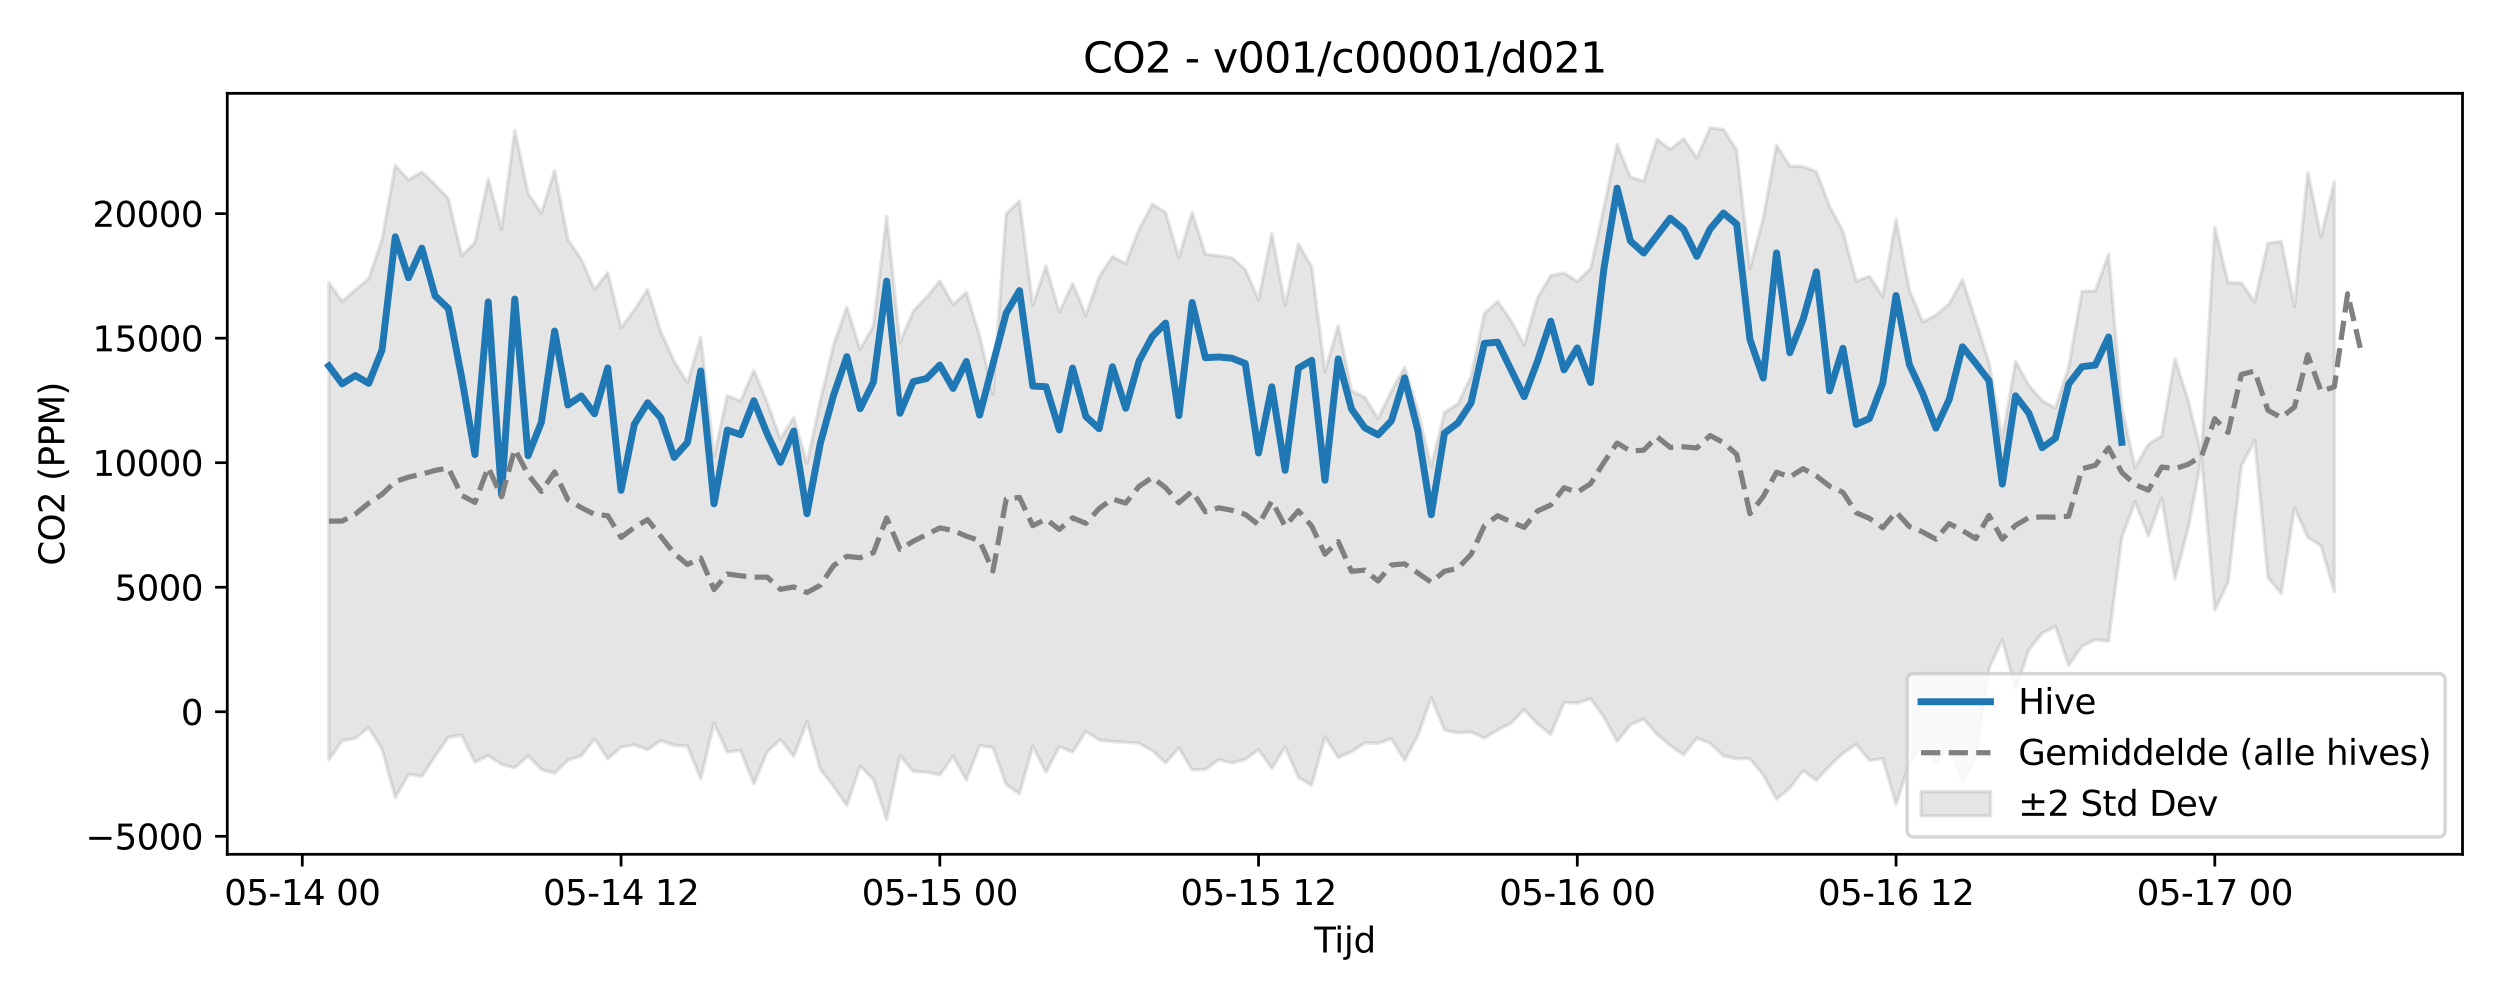 <?xml version="1.0" encoding="utf-8" standalone="no"?>
<!DOCTYPE svg PUBLIC "-//W3C//DTD SVG 1.1//EN"
  "http://www.w3.org/Graphics/SVG/1.1/DTD/svg11.dtd">
<svg xmlns:xlink="http://www.w3.org/1999/xlink" width="720pt" height="288pt" viewBox="0 0 720 288" xmlns="http://www.w3.org/2000/svg" version="1.1">
 <defs>
  <style type="text/css">*{stroke-linejoin: round; stroke-linecap: butt}</style>
 </defs>
 <g id="figure_1">
  <g id="patch_1">
   <path d="M 0 288 
L 720 288 
L 720 0 
L 0 0 
z
" style="fill: #ffffff"/>
  </g>
  <g id="axes_1">
   <g id="patch_2">
    <path d="M 65.45 246.04 
L 709.2 246.04 
L 709.2 26.88 
L 65.45 26.88 
z
" style="fill: #ffffff"/>
   </g>
   <g id="FillBetweenPolyCollection_1">
    <defs>
     <path id="m736c0de492" d="M 94.711 -206.643 
L 94.711 -69.202 
L 98.536 -74.696 
L 102.361 -75.38 
L 106.186 -78.455 
L 110.011 -72.366 
L 113.836 -58.282 
L 117.661 -64.98 
L 121.486 -64.428 
L 125.311 -70.179 
L 129.136 -75.676 
L 132.962 -76.299 
L 136.787 -68.459 
L 140.612 -70.396 
L 144.437 -67.886 
L 148.262 -66.885 
L 152.087 -70.323 
L 155.912 -66.376 
L 159.737 -65.325 
L 163.562 -69.101 
L 167.387 -70.3 
L 171.212 -75.153 
L 175.037 -69.49 
L 178.862 -72.833 
L 182.687 -73.496 
L 186.512 -72.071 
L 190.337 -74.712 
L 194.162 -73.316 
L 197.987 -73.139 
L 201.812 -63.67 
L 205.637 -79.808 
L 209.462 -71.37 
L 213.287 -71.847 
L 217.112 -62.222 
L 220.937 -71.43 
L 224.762 -75.004 
L 228.587 -70.126 
L 232.412 -80.148 
L 236.237 -66.465 
L 240.062 -61.518 
L 243.887 -56.016 
L 247.712 -67.358 
L 251.537 -63.566 
L 255.362 -51.922 
L 259.187 -70.375 
L 263.012 -65.839 
L 266.837 -65.643 
L 270.662 -64.826 
L 274.487 -70.174 
L 278.312 -63.376 
L 282.137 -73.263 
L 285.962 -72.746 
L 289.787 -62.05 
L 293.612 -59.396 
L 297.437 -73.09 
L 301.262 -65.553 
L 305.087 -72.99 
L 308.912 -71.408 
L 312.737 -77.386 
L 316.562 -74.839 
L 320.387 -74.431 
L 324.212 -74.228 
L 328.037 -73.925 
L 331.862 -71.822 
L 335.687 -68.265 
L 339.512 -72.653 
L 343.337 -66.238 
L 347.162 -66.418 
L 350.987 -69.169 
L 354.812 -68.306 
L 358.637 -69.302 
L 362.462 -72.132 
L 366.287 -66.703 
L 370.112 -72.861 
L 373.937 -64.097 
L 377.762 -61.862 
L 381.587 -75.792 
L 385.412 -69.828 
L 389.238 -71.517 
L 393.063 -74.045 
L 396.888 -73.94 
L 400.713 -75.235 
L 404.538 -69.012 
L 408.363 -76.202 
L 412.188 -87.072 
L 416.013 -77.752 
L 419.838 -76.963 
L 423.663 -77.187 
L 427.488 -75.434 
L 431.313 -77.743 
L 435.138 -79.683 
L 438.963 -83.624 
L 442.788 -79.524 
L 446.613 -76.484 
L 450.438 -85.646 
L 454.263 -85.521 
L 458.088 -86.777 
L 461.913 -81.529 
L 465.738 -74.449 
L 469.563 -79.289 
L 473.388 -80.915 
L 477.213 -76.555 
L 481.038 -73.286 
L 484.863 -70.595 
L 488.688 -75.454 
L 492.513 -73.965 
L 496.338 -70.311 
L 500.163 -69.505 
L 503.988 -69.524 
L 507.813 -64.808 
L 511.638 -57.842 
L 515.463 -61.063 
L 519.288 -66.044 
L 523.113 -63.276 
L 526.938 -67.404 
L 530.763 -71.04 
L 534.588 -73.646 
L 538.413 -68.979 
L 542.238 -69.474 
L 546.063 -56.308 
L 549.888 -68.233 
L 553.713 -74.312 
L 557.538 -68.246 
L 561.363 -73.902 
L 565.188 -62.924 
L 569.013 -70.121 
L 572.838 -95.517 
L 576.663 -103.771 
L 580.488 -89.599 
L 584.313 -100.86 
L 588.138 -105.647 
L 591.963 -107.594 
L 595.788 -96.389 
L 599.613 -101.908 
L 603.438 -103.75 
L 607.263 -103.339 
L 611.088 -133.243 
L 614.913 -143.516 
L 618.738 -133.595 
L 622.563 -144.557 
L 626.388 -121.381 
L 630.213 -135.946 
L 634.038 -156.201 
L 637.863 -112.285 
L 641.688 -120.275 
L 645.514 -153.833 
L 649.339 -161.204 
L 653.164 -121.714 
L 656.989 -117.025 
L 660.814 -141.773 
L 664.639 -133.284 
L 668.464 -130.784 
L 672.289 -117.547 
L 672.289 -235.65 
L 672.289 -235.65 
L 668.464 -219.84 
L 664.639 -238.341 
L 660.814 -199.737 
L 656.989 -218.481 
L 653.164 -217.949 
L 649.339 -201.071 
L 645.514 -206.509 
L 641.688 -206.61 
L 637.863 -222.533 
L 634.038 -157.033 
L 630.213 -172.614 
L 626.388 -184.647 
L 622.563 -162.432 
L 618.738 -160.071 
L 614.913 -153.316 
L 611.088 -170.645 
L 607.263 -214.74 
L 603.438 -204.215 
L 599.613 -204.071 
L 595.788 -182.314 
L 591.963 -170.478 
L 588.138 -172.599 
L 584.313 -177.018 
L 580.488 -183.851 
L 576.663 -161.713 
L 572.838 -183.57 
L 569.013 -195.626 
L 565.188 -207.461 
L 561.363 -200.502 
L 557.538 -197.186 
L 553.713 -195.291 
L 549.888 -204.503 
L 546.063 -224.881 
L 542.238 -202.535 
L 538.413 -208.434 
L 534.588 -207.035 
L 530.763 -221.353 
L 526.938 -228.522 
L 523.113 -238.578 
L 519.288 -239.986 
L 515.463 -240.192 
L 511.638 -246.159 
L 507.813 -225.201 
L 503.988 -210.596 
L 500.163 -244.747 
L 496.338 -250.734 
L 492.513 -251.158 
L 488.688 -242.551 
L 484.863 -248.047 
L 481.038 -244.994 
L 477.213 -247.901 
L 473.388 -235.784 
L 469.563 -236.961 
L 465.738 -246.359 
L 461.913 -228.104 
L 458.088 -210.613 
L 454.263 -206.952 
L 450.438 -209.394 
L 446.613 -208.617 
L 442.788 -202.129 
L 438.963 -188.618 
L 435.138 -195.745 
L 431.313 -201.209 
L 427.488 -197.718 
L 423.663 -179.487 
L 419.838 -171.655 
L 416.013 -169.2 
L 412.188 -153.536 
L 408.363 -169.801 
L 404.538 -182.22 
L 400.713 -175.342 
L 396.888 -167.423 
L 393.063 -173.556 
L 389.238 -175.422 
L 385.412 -194.235 
L 381.587 -181.004 
L 377.762 -211.136 
L 373.937 -217.717 
L 370.112 -200.076 
L 366.287 -220.736 
L 362.462 -201.631 
L 358.637 -210.402 
L 354.812 -213.745 
L 350.987 -214.321 
L 347.162 -214.778 
L 343.337 -226.817 
L 339.512 -213.743 
L 335.687 -226.844 
L 331.862 -229.158 
L 328.037 -221.926 
L 324.212 -212.033 
L 320.387 -214.105 
L 316.562 -208.302 
L 312.737 -197.178 
L 308.912 -206.328 
L 305.087 -198.048 
L 301.262 -211.383 
L 297.437 -200.125 
L 293.612 -230.116 
L 289.787 -226.444 
L 285.962 -174.367 
L 282.137 -191.289 
L 278.312 -203.805 
L 274.487 -200.29 
L 270.662 -207.072 
L 266.837 -202.358 
L 263.012 -198.39 
L 259.187 -189.245 
L 255.362 -225.744 
L 251.537 -194.085 
L 247.712 -187.406 
L 243.887 -199.525 
L 240.062 -188.665 
L 236.237 -172.435 
L 232.412 -154.523 
L 228.587 -167.793 
L 224.762 -161.553 
L 220.937 -172.149 
L 217.112 -181.331 
L 213.287 -172.491 
L 209.462 -174.036 
L 205.637 -156.578 
L 201.812 -190.845 
L 197.987 -177.748 
L 194.162 -183.89 
L 190.337 -192.369 
L 186.512 -204.636 
L 182.687 -198.715 
L 178.862 -193.614 
L 175.037 -209.475 
L 171.212 -204.58 
L 167.387 -213.331 
L 163.562 -219.032 
L 159.737 -238.853 
L 155.912 -226.566 
L 152.087 -232.303 
L 148.262 -250.433 
L 144.437 -222.001 
L 140.612 -236.45 
L 136.787 -218.122 
L 132.962 -214.371 
L 129.136 -230.733 
L 125.311 -234.868 
L 121.486 -238.453 
L 117.661 -236.205 
L 113.836 -240.324 
L 110.011 -218.889 
L 106.186 -207.709 
L 102.361 -204.557 
L 98.536 -201.164 
L 94.711 -206.643 
z
" style="stroke: #808080; stroke-opacity: 0.2"/>
    </defs>
    <g clip-path="url(#p5101014e37)">
     <use xlink:href="#m736c0de492" x="0" y="288" style="fill: #808080; fill-opacity: 0.2; stroke: #808080; stroke-opacity: 0.2"/>
    </g>
   </g>
   <g id="matplotlib.axis_1">
    <g id="xtick_1">
     <g id="line2d_1">
      <defs>
       <path id="ma39fc7e80e" d="M 0 0 
L 0 3.5 
" style="stroke: #000000; stroke-width: 0.8"/>
      </defs>
      <g>
       <use xlink:href="#ma39fc7e80e" x="87.061" y="246.04" style="stroke: #000000; stroke-width: 0.8"/>
      </g>
     </g>
     <g id="text_1">
      <!-- 05-14 00 -->
      <g transform="translate(64.581 260.638) scale(0.1 -0.1)">
       <defs>
        <path id="DejaVuSans-30" d="M 2034 4250 
Q 1547 4250 1301 3770 
Q 1056 3291 1056 2328 
Q 1056 1369 1301 889 
Q 1547 409 2034 409 
Q 2525 409 2770 889 
Q 3016 1369 3016 2328 
Q 3016 3291 2770 3770 
Q 2525 4250 2034 4250 
z
M 2034 4750 
Q 2819 4750 3233 4129 
Q 3647 3509 3647 2328 
Q 3647 1150 3233 529 
Q 2819 -91 2034 -91 
Q 1250 -91 836 529 
Q 422 1150 422 2328 
Q 422 3509 836 4129 
Q 1250 4750 2034 4750 
z
" transform="scale(0.016)"/>
        <path id="DejaVuSans-35" d="M 691 4666 
L 3169 4666 
L 3169 4134 
L 1269 4134 
L 1269 2991 
Q 1406 3038 1543 3061 
Q 1681 3084 1819 3084 
Q 2600 3084 3056 2656 
Q 3513 2228 3513 1497 
Q 3513 744 3044 326 
Q 2575 -91 1722 -91 
Q 1428 -91 1123 -41 
Q 819 9 494 109 
L 494 744 
Q 775 591 1075 516 
Q 1375 441 1709 441 
Q 2250 441 2565 725 
Q 2881 1009 2881 1497 
Q 2881 1984 2565 2268 
Q 2250 2553 1709 2553 
Q 1456 2553 1204 2497 
Q 953 2441 691 2322 
L 691 4666 
z
" transform="scale(0.016)"/>
        <path id="DejaVuSans-2d" d="M 313 2009 
L 1997 2009 
L 1997 1497 
L 313 1497 
L 313 2009 
z
" transform="scale(0.016)"/>
        <path id="DejaVuSans-31" d="M 794 531 
L 1825 531 
L 1825 4091 
L 703 3866 
L 703 4441 
L 1819 4666 
L 2450 4666 
L 2450 531 
L 3481 531 
L 3481 0 
L 794 0 
L 794 531 
z
" transform="scale(0.016)"/>
        <path id="DejaVuSans-34" d="M 2419 4116 
L 825 1625 
L 2419 1625 
L 2419 4116 
z
M 2253 4666 
L 3047 4666 
L 3047 1625 
L 3713 1625 
L 3713 1100 
L 3047 1100 
L 3047 0 
L 2419 0 
L 2419 1100 
L 313 1100 
L 313 1709 
L 2253 4666 
z
" transform="scale(0.016)"/>
        <path id="DejaVuSans-20" transform="scale(0.016)"/>
       </defs>
       <use xlink:href="#DejaVuSans-30"/>
       <use xlink:href="#DejaVuSans-35" transform="translate(63.623 0)"/>
       <use xlink:href="#DejaVuSans-2d" transform="translate(127.246 0)"/>
       <use xlink:href="#DejaVuSans-31" transform="translate(163.33 0)"/>
       <use xlink:href="#DejaVuSans-34" transform="translate(226.953 0)"/>
       <use xlink:href="#DejaVuSans-20" transform="translate(290.576 0)"/>
       <use xlink:href="#DejaVuSans-30" transform="translate(322.363 0)"/>
       <use xlink:href="#DejaVuSans-30" transform="translate(385.986 0)"/>
      </g>
     </g>
    </g>
    <g id="xtick_2">
     <g id="line2d_2">
      <g>
       <use xlink:href="#ma39fc7e80e" x="178.862" y="246.04" style="stroke: #000000; stroke-width: 0.8"/>
      </g>
     </g>
     <g id="text_2">
      <!-- 05-14 12 -->
      <g transform="translate(156.381 260.638) scale(0.1 -0.1)">
       <defs>
        <path id="DejaVuSans-32" d="M 1228 531 
L 3431 531 
L 3431 0 
L 469 0 
L 469 531 
Q 828 903 1448 1529 
Q 2069 2156 2228 2338 
Q 2531 2678 2651 2914 
Q 2772 3150 2772 3378 
Q 2772 3750 2511 3984 
Q 2250 4219 1831 4219 
Q 1534 4219 1204 4116 
Q 875 4013 500 3803 
L 500 4441 
Q 881 4594 1212 4672 
Q 1544 4750 1819 4750 
Q 2544 4750 2975 4387 
Q 3406 4025 3406 3419 
Q 3406 3131 3298 2873 
Q 3191 2616 2906 2266 
Q 2828 2175 2409 1742 
Q 1991 1309 1228 531 
z
" transform="scale(0.016)"/>
       </defs>
       <use xlink:href="#DejaVuSans-30"/>
       <use xlink:href="#DejaVuSans-35" transform="translate(63.623 0)"/>
       <use xlink:href="#DejaVuSans-2d" transform="translate(127.246 0)"/>
       <use xlink:href="#DejaVuSans-31" transform="translate(163.33 0)"/>
       <use xlink:href="#DejaVuSans-34" transform="translate(226.953 0)"/>
       <use xlink:href="#DejaVuSans-20" transform="translate(290.576 0)"/>
       <use xlink:href="#DejaVuSans-31" transform="translate(322.363 0)"/>
       <use xlink:href="#DejaVuSans-32" transform="translate(385.986 0)"/>
      </g>
     </g>
    </g>
    <g id="xtick_3">
     <g id="line2d_3">
      <g>
       <use xlink:href="#ma39fc7e80e" x="270.662" y="246.04" style="stroke: #000000; stroke-width: 0.8"/>
      </g>
     </g>
     <g id="text_3">
      <!-- 05-15 00 -->
      <g transform="translate(248.182 260.638) scale(0.1 -0.1)">
       <use xlink:href="#DejaVuSans-30"/>
       <use xlink:href="#DejaVuSans-35" transform="translate(63.623 0)"/>
       <use xlink:href="#DejaVuSans-2d" transform="translate(127.246 0)"/>
       <use xlink:href="#DejaVuSans-31" transform="translate(163.33 0)"/>
       <use xlink:href="#DejaVuSans-35" transform="translate(226.953 0)"/>
       <use xlink:href="#DejaVuSans-20" transform="translate(290.576 0)"/>
       <use xlink:href="#DejaVuSans-30" transform="translate(322.363 0)"/>
       <use xlink:href="#DejaVuSans-30" transform="translate(385.986 0)"/>
      </g>
     </g>
    </g>
    <g id="xtick_4">
     <g id="line2d_4">
      <g>
       <use xlink:href="#ma39fc7e80e" x="362.462" y="246.04" style="stroke: #000000; stroke-width: 0.8"/>
      </g>
     </g>
     <g id="text_4">
      <!-- 05-15 12 -->
      <g transform="translate(339.982 260.638) scale(0.1 -0.1)">
       <use xlink:href="#DejaVuSans-30"/>
       <use xlink:href="#DejaVuSans-35" transform="translate(63.623 0)"/>
       <use xlink:href="#DejaVuSans-2d" transform="translate(127.246 0)"/>
       <use xlink:href="#DejaVuSans-31" transform="translate(163.33 0)"/>
       <use xlink:href="#DejaVuSans-35" transform="translate(226.953 0)"/>
       <use xlink:href="#DejaVuSans-20" transform="translate(290.576 0)"/>
       <use xlink:href="#DejaVuSans-31" transform="translate(322.363 0)"/>
       <use xlink:href="#DejaVuSans-32" transform="translate(385.986 0)"/>
      </g>
     </g>
    </g>
    <g id="xtick_5">
     <g id="line2d_5">
      <g>
       <use xlink:href="#ma39fc7e80e" x="454.263" y="246.04" style="stroke: #000000; stroke-width: 0.8"/>
      </g>
     </g>
     <g id="text_5">
      <!-- 05-16 00 -->
      <g transform="translate(431.782 260.638) scale(0.1 -0.1)">
       <defs>
        <path id="DejaVuSans-36" d="M 2113 2584 
Q 1688 2584 1439 2293 
Q 1191 2003 1191 1497 
Q 1191 994 1439 701 
Q 1688 409 2113 409 
Q 2538 409 2786 701 
Q 3034 994 3034 1497 
Q 3034 2003 2786 2293 
Q 2538 2584 2113 2584 
z
M 3366 4563 
L 3366 3988 
Q 3128 4100 2886 4159 
Q 2644 4219 2406 4219 
Q 1781 4219 1451 3797 
Q 1122 3375 1075 2522 
Q 1259 2794 1537 2939 
Q 1816 3084 2150 3084 
Q 2853 3084 3261 2657 
Q 3669 2231 3669 1497 
Q 3669 778 3244 343 
Q 2819 -91 2113 -91 
Q 1303 -91 875 529 
Q 447 1150 447 2328 
Q 447 3434 972 4092 
Q 1497 4750 2381 4750 
Q 2619 4750 2861 4703 
Q 3103 4656 3366 4563 
z
" transform="scale(0.016)"/>
       </defs>
       <use xlink:href="#DejaVuSans-30"/>
       <use xlink:href="#DejaVuSans-35" transform="translate(63.623 0)"/>
       <use xlink:href="#DejaVuSans-2d" transform="translate(127.246 0)"/>
       <use xlink:href="#DejaVuSans-31" transform="translate(163.33 0)"/>
       <use xlink:href="#DejaVuSans-36" transform="translate(226.953 0)"/>
       <use xlink:href="#DejaVuSans-20" transform="translate(290.576 0)"/>
       <use xlink:href="#DejaVuSans-30" transform="translate(322.363 0)"/>
       <use xlink:href="#DejaVuSans-30" transform="translate(385.986 0)"/>
      </g>
     </g>
    </g>
    <g id="xtick_6">
     <g id="line2d_6">
      <g>
       <use xlink:href="#ma39fc7e80e" x="546.063" y="246.04" style="stroke: #000000; stroke-width: 0.8"/>
      </g>
     </g>
     <g id="text_6">
      <!-- 05-16 12 -->
      <g transform="translate(523.583 260.638) scale(0.1 -0.1)">
       <use xlink:href="#DejaVuSans-30"/>
       <use xlink:href="#DejaVuSans-35" transform="translate(63.623 0)"/>
       <use xlink:href="#DejaVuSans-2d" transform="translate(127.246 0)"/>
       <use xlink:href="#DejaVuSans-31" transform="translate(163.33 0)"/>
       <use xlink:href="#DejaVuSans-36" transform="translate(226.953 0)"/>
       <use xlink:href="#DejaVuSans-20" transform="translate(290.576 0)"/>
       <use xlink:href="#DejaVuSans-31" transform="translate(322.363 0)"/>
       <use xlink:href="#DejaVuSans-32" transform="translate(385.986 0)"/>
      </g>
     </g>
    </g>
    <g id="xtick_7">
     <g id="line2d_7">
      <g>
       <use xlink:href="#ma39fc7e80e" x="637.863" y="246.04" style="stroke: #000000; stroke-width: 0.8"/>
      </g>
     </g>
     <g id="text_7">
      <!-- 05-17 00 -->
      <g transform="translate(615.383 260.638) scale(0.1 -0.1)">
       <defs>
        <path id="DejaVuSans-37" d="M 525 4666 
L 3525 4666 
L 3525 4397 
L 1831 0 
L 1172 0 
L 2766 4134 
L 525 4134 
L 525 4666 
z
" transform="scale(0.016)"/>
       </defs>
       <use xlink:href="#DejaVuSans-30"/>
       <use xlink:href="#DejaVuSans-35" transform="translate(63.623 0)"/>
       <use xlink:href="#DejaVuSans-2d" transform="translate(127.246 0)"/>
       <use xlink:href="#DejaVuSans-31" transform="translate(163.33 0)"/>
       <use xlink:href="#DejaVuSans-37" transform="translate(226.953 0)"/>
       <use xlink:href="#DejaVuSans-20" transform="translate(290.576 0)"/>
       <use xlink:href="#DejaVuSans-30" transform="translate(322.363 0)"/>
       <use xlink:href="#DejaVuSans-30" transform="translate(385.986 0)"/>
      </g>
     </g>
    </g>
    <g id="text_8">
     <!-- Tijd -->
     <g transform="translate(378.475 274.317) scale(0.1 -0.1)">
      <defs>
       <path id="DejaVuSans-54" d="M -19 4666 
L 3928 4666 
L 3928 4134 
L 2272 4134 
L 2272 0 
L 1638 0 
L 1638 4134 
L -19 4134 
L -19 4666 
z
" transform="scale(0.016)"/>
       <path id="DejaVuSans-69" d="M 603 3500 
L 1178 3500 
L 1178 0 
L 603 0 
L 603 3500 
z
M 603 4863 
L 1178 4863 
L 1178 4134 
L 603 4134 
L 603 4863 
z
" transform="scale(0.016)"/>
       <path id="DejaVuSans-6a" d="M 603 3500 
L 1178 3500 
L 1178 -63 
Q 1178 -731 923 -1031 
Q 669 -1331 103 -1331 
L -116 -1331 
L -116 -844 
L 38 -844 
Q 366 -844 484 -692 
Q 603 -541 603 -63 
L 603 3500 
z
M 603 4863 
L 1178 4863 
L 1178 4134 
L 603 4134 
L 603 4863 
z
" transform="scale(0.016)"/>
       <path id="DejaVuSans-64" d="M 2906 2969 
L 2906 4863 
L 3481 4863 
L 3481 0 
L 2906 0 
L 2906 525 
Q 2725 213 2448 61 
Q 2172 -91 1784 -91 
Q 1150 -91 751 415 
Q 353 922 353 1747 
Q 353 2572 751 3078 
Q 1150 3584 1784 3584 
Q 2172 3584 2448 3432 
Q 2725 3281 2906 2969 
z
M 947 1747 
Q 947 1113 1208 752 
Q 1469 391 1925 391 
Q 2381 391 2643 752 
Q 2906 1113 2906 1747 
Q 2906 2381 2643 2742 
Q 2381 3103 1925 3103 
Q 1469 3103 1208 2742 
Q 947 2381 947 1747 
z
" transform="scale(0.016)"/>
      </defs>
      <use xlink:href="#DejaVuSans-54"/>
      <use xlink:href="#DejaVuSans-69" transform="translate(57.959 0)"/>
      <use xlink:href="#DejaVuSans-6a" transform="translate(85.742 0)"/>
      <use xlink:href="#DejaVuSans-64" transform="translate(113.525 0)"/>
     </g>
    </g>
   </g>
   <g id="matplotlib.axis_2">
    <g id="ytick_1">
     <g id="line2d_8">
      <defs>
       <path id="m48e736925d" d="M 0 0 
L -3.5 0 
" style="stroke: #000000; stroke-width: 0.8"/>
      </defs>
      <g>
       <use xlink:href="#m48e736925d" x="65.45" y="240.855" style="stroke: #000000; stroke-width: 0.8"/>
      </g>
     </g>
     <g id="text_9">
      <!-- −5000 -->
      <g transform="translate(24.62 244.654) scale(0.1 -0.1)">
       <defs>
        <path id="DejaVuSans-2212" d="M 678 2272 
L 4684 2272 
L 4684 1741 
L 678 1741 
L 678 2272 
z
" transform="scale(0.016)"/>
       </defs>
       <use xlink:href="#DejaVuSans-2212"/>
       <use xlink:href="#DejaVuSans-35" transform="translate(83.789 0)"/>
       <use xlink:href="#DejaVuSans-30" transform="translate(147.412 0)"/>
       <use xlink:href="#DejaVuSans-30" transform="translate(211.035 0)"/>
       <use xlink:href="#DejaVuSans-30" transform="translate(274.658 0)"/>
      </g>
     </g>
    </g>
    <g id="ytick_2">
     <g id="line2d_9">
      <g>
       <use xlink:href="#m48e736925d" x="65.45" y="204.989" style="stroke: #000000; stroke-width: 0.8"/>
      </g>
     </g>
     <g id="text_10">
      <!-- 0 -->
      <g transform="translate(52.087 208.788) scale(0.1 -0.1)">
       <use xlink:href="#DejaVuSans-30"/>
      </g>
     </g>
    </g>
    <g id="ytick_3">
     <g id="line2d_10">
      <g>
       <use xlink:href="#m48e736925d" x="65.45" y="169.124" style="stroke: #000000; stroke-width: 0.8"/>
      </g>
     </g>
     <g id="text_11">
      <!-- 5000 -->
      <g transform="translate(33 172.923) scale(0.1 -0.1)">
       <use xlink:href="#DejaVuSans-35"/>
       <use xlink:href="#DejaVuSans-30" transform="translate(63.623 0)"/>
       <use xlink:href="#DejaVuSans-30" transform="translate(127.246 0)"/>
       <use xlink:href="#DejaVuSans-30" transform="translate(190.869 0)"/>
      </g>
     </g>
    </g>
    <g id="ytick_4">
     <g id="line2d_11">
      <g>
       <use xlink:href="#m48e736925d" x="65.45" y="133.259" style="stroke: #000000; stroke-width: 0.8"/>
      </g>
     </g>
     <g id="text_12">
      <!-- 10000 -->
      <g transform="translate(26.637 137.058) scale(0.1 -0.1)">
       <use xlink:href="#DejaVuSans-31"/>
       <use xlink:href="#DejaVuSans-30" transform="translate(63.623 0)"/>
       <use xlink:href="#DejaVuSans-30" transform="translate(127.246 0)"/>
       <use xlink:href="#DejaVuSans-30" transform="translate(190.869 0)"/>
       <use xlink:href="#DejaVuSans-30" transform="translate(254.492 0)"/>
      </g>
     </g>
    </g>
    <g id="ytick_5">
     <g id="line2d_12">
      <g>
       <use xlink:href="#m48e736925d" x="65.45" y="97.393" style="stroke: #000000; stroke-width: 0.8"/>
      </g>
     </g>
     <g id="text_13">
      <!-- 15000 -->
      <g transform="translate(26.637 101.192) scale(0.1 -0.1)">
       <use xlink:href="#DejaVuSans-31"/>
       <use xlink:href="#DejaVuSans-35" transform="translate(63.623 0)"/>
       <use xlink:href="#DejaVuSans-30" transform="translate(127.246 0)"/>
       <use xlink:href="#DejaVuSans-30" transform="translate(190.869 0)"/>
       <use xlink:href="#DejaVuSans-30" transform="translate(254.492 0)"/>
      </g>
     </g>
    </g>
    <g id="ytick_6">
     <g id="line2d_13">
      <g>
       <use xlink:href="#m48e736925d" x="65.45" y="61.528" style="stroke: #000000; stroke-width: 0.8"/>
      </g>
     </g>
     <g id="text_14">
      <!-- 20000 -->
      <g transform="translate(26.637 65.327) scale(0.1 -0.1)">
       <use xlink:href="#DejaVuSans-32"/>
       <use xlink:href="#DejaVuSans-30" transform="translate(63.623 0)"/>
       <use xlink:href="#DejaVuSans-30" transform="translate(127.246 0)"/>
       <use xlink:href="#DejaVuSans-30" transform="translate(190.869 0)"/>
       <use xlink:href="#DejaVuSans-30" transform="translate(254.492 0)"/>
      </g>
     </g>
    </g>
    <g id="text_15">
     <!-- CO2 (PPM) -->
     <g transform="translate(18.541 162.903) rotate(-90) scale(0.1 -0.1)">
      <defs>
       <path id="DejaVuSans-43" d="M 4122 4306 
L 4122 3641 
Q 3803 3938 3442 4084 
Q 3081 4231 2675 4231 
Q 1875 4231 1450 3742 
Q 1025 3253 1025 2328 
Q 1025 1406 1450 917 
Q 1875 428 2675 428 
Q 3081 428 3442 575 
Q 3803 722 4122 1019 
L 4122 359 
Q 3791 134 3420 21 
Q 3050 -91 2638 -91 
Q 1578 -91 968 557 
Q 359 1206 359 2328 
Q 359 3453 968 4101 
Q 1578 4750 2638 4750 
Q 3056 4750 3426 4639 
Q 3797 4528 4122 4306 
z
" transform="scale(0.016)"/>
       <path id="DejaVuSans-4f" d="M 2522 4238 
Q 1834 4238 1429 3725 
Q 1025 3213 1025 2328 
Q 1025 1447 1429 934 
Q 1834 422 2522 422 
Q 3209 422 3611 934 
Q 4013 1447 4013 2328 
Q 4013 3213 3611 3725 
Q 3209 4238 2522 4238 
z
M 2522 4750 
Q 3503 4750 4090 4092 
Q 4678 3434 4678 2328 
Q 4678 1225 4090 567 
Q 3503 -91 2522 -91 
Q 1538 -91 948 565 
Q 359 1222 359 2328 
Q 359 3434 948 4092 
Q 1538 4750 2522 4750 
z
" transform="scale(0.016)"/>
       <path id="DejaVuSans-28" d="M 1984 4856 
Q 1566 4138 1362 3434 
Q 1159 2731 1159 2009 
Q 1159 1288 1364 580 
Q 1569 -128 1984 -844 
L 1484 -844 
Q 1016 -109 783 600 
Q 550 1309 550 2009 
Q 550 2706 781 3412 
Q 1013 4119 1484 4856 
L 1984 4856 
z
" transform="scale(0.016)"/>
       <path id="DejaVuSans-50" d="M 1259 4147 
L 1259 2394 
L 2053 2394 
Q 2494 2394 2734 2622 
Q 2975 2850 2975 3272 
Q 2975 3691 2734 3919 
Q 2494 4147 2053 4147 
L 1259 4147 
z
M 628 4666 
L 2053 4666 
Q 2838 4666 3239 4311 
Q 3641 3956 3641 3272 
Q 3641 2581 3239 2228 
Q 2838 1875 2053 1875 
L 1259 1875 
L 1259 0 
L 628 0 
L 628 4666 
z
" transform="scale(0.016)"/>
       <path id="DejaVuSans-4d" d="M 628 4666 
L 1569 4666 
L 2759 1491 
L 3956 4666 
L 4897 4666 
L 4897 0 
L 4281 0 
L 4281 4097 
L 3078 897 
L 2444 897 
L 1241 4097 
L 1241 0 
L 628 0 
L 628 4666 
z
" transform="scale(0.016)"/>
       <path id="DejaVuSans-29" d="M 513 4856 
L 1013 4856 
Q 1481 4119 1714 3412 
Q 1947 2706 1947 2009 
Q 1947 1309 1714 600 
Q 1481 -109 1013 -844 
L 513 -844 
Q 928 -128 1133 580 
Q 1338 1288 1338 2009 
Q 1338 2731 1133 3434 
Q 928 4138 513 4856 
z
" transform="scale(0.016)"/>
      </defs>
      <use xlink:href="#DejaVuSans-43"/>
      <use xlink:href="#DejaVuSans-4f" transform="translate(69.824 0)"/>
      <use xlink:href="#DejaVuSans-32" transform="translate(148.535 0)"/>
      <use xlink:href="#DejaVuSans-20" transform="translate(212.158 0)"/>
      <use xlink:href="#DejaVuSans-28" transform="translate(243.945 0)"/>
      <use xlink:href="#DejaVuSans-50" transform="translate(282.959 0)"/>
      <use xlink:href="#DejaVuSans-50" transform="translate(343.262 0)"/>
      <use xlink:href="#DejaVuSans-4d" transform="translate(403.564 0)"/>
      <use xlink:href="#DejaVuSans-29" transform="translate(489.844 0)"/>
     </g>
    </g>
   </g>
   <g id="line2d_14">
    <path d="M 94.711 105.391 
L 98.536 110.551 
L 102.361 108.148 
L 106.186 110.405 
L 110.011 100.853 
L 113.836 68.213 
L 117.661 79.988 
L 121.486 71.477 
L 125.311 85.22 
L 129.136 88.864 
L 132.962 108.696 
L 136.787 130.93 
L 140.612 86.947 
L 144.437 142.383 
L 148.262 86.124 
L 152.087 131.236 
L 155.912 121.642 
L 159.737 95.354 
L 163.562 116.619 
L 167.387 114.039 
L 171.212 119.171 
L 175.037 105.967 
L 178.862 141.213 
L 182.687 122.193 
L 186.512 115.998 
L 190.337 120.345 
L 194.162 131.735 
L 197.987 127.434 
L 201.812 106.837 
L 205.637 145.098 
L 209.462 123.857 
L 213.287 125.189 
L 217.112 115.401 
L 220.937 124.916 
L 224.762 133.151 
L 228.587 124.127 
L 232.412 147.939 
L 236.237 127.73 
L 240.062 113.827 
L 243.887 102.72 
L 247.712 117.71 
L 251.537 110.063 
L 255.362 80.962 
L 259.187 119.02 
L 263.012 109.898 
L 266.837 109.04 
L 270.662 105.145 
L 274.487 111.864 
L 278.312 104.112 
L 282.137 119.565 
L 289.787 90.163 
L 293.612 83.693 
L 297.437 111.197 
L 301.262 111.37 
L 305.087 123.815 
L 308.912 106.012 
L 312.737 119.962 
L 316.562 123.477 
L 320.387 105.642 
L 324.212 117.573 
L 328.037 103.978 
L 331.862 96.898 
L 335.687 93.037 
L 339.512 119.692 
L 343.337 87.129 
L 347.162 103.017 
L 350.987 102.818 
L 354.812 103.158 
L 358.637 104.698 
L 362.462 130.451 
L 366.287 111.393 
L 370.112 135.437 
L 373.937 106.01 
L 377.762 103.777 
L 381.587 138.312 
L 385.412 103.368 
L 389.238 117.805 
L 393.063 123.213 
L 396.888 125.232 
L 400.713 121.215 
L 404.538 108.816 
L 408.363 124.087 
L 412.188 148.243 
L 416.013 124.723 
L 419.838 121.841 
L 423.663 116.038 
L 427.488 98.883 
L 431.313 98.543 
L 438.963 114.238 
L 442.788 104.069 
L 446.613 92.518 
L 450.438 106.513 
L 454.263 100.2 
L 458.088 110.164 
L 461.913 77.457 
L 465.738 54.185 
L 469.563 69.416 
L 473.388 72.864 
L 481.038 62.833 
L 484.863 66.04 
L 488.688 73.83 
L 492.513 65.958 
L 496.338 61.372 
L 500.163 64.56 
L 503.988 97.769 
L 507.813 108.867 
L 511.638 72.858 
L 515.463 101.568 
L 519.288 91.997 
L 523.113 78.291 
L 526.938 112.586 
L 530.763 100.305 
L 534.588 122.234 
L 538.413 120.514 
L 542.238 110.338 
L 546.063 85.113 
L 549.888 104.964 
L 553.713 113.253 
L 557.538 123.293 
L 561.363 115.08 
L 565.188 99.875 
L 569.013 104.612 
L 572.838 109.638 
L 576.663 139.413 
L 580.488 114.013 
L 584.313 118.995 
L 588.138 128.94 
L 591.963 126.181 
L 595.788 110.587 
L 599.613 105.611 
L 603.438 105.152 
L 607.263 97.068 
L 611.088 127.398 
L 611.088 127.398 
" clip-path="url(#p5101014e37)" style="fill: none; stroke: #1f77b4; stroke-width: 2; stroke-linecap: square"/>
   </g>
   <g id="line2d_15">
    <path d="M 94.711 150.078 
L 98.536 150.07 
L 102.361 148.031 
L 106.186 144.918 
L 110.011 142.372 
L 113.836 138.697 
L 117.661 137.408 
L 121.486 136.56 
L 125.311 135.476 
L 129.136 134.796 
L 132.962 142.665 
L 136.787 144.71 
L 140.612 134.577 
L 144.437 143.056 
L 148.262 129.341 
L 152.087 136.687 
L 155.912 141.529 
L 159.737 135.911 
L 163.562 143.934 
L 167.387 146.184 
L 171.212 148.134 
L 175.037 148.518 
L 178.862 154.777 
L 182.687 151.894 
L 186.512 149.646 
L 194.162 159.397 
L 197.987 162.557 
L 201.812 160.742 
L 205.637 169.807 
L 209.462 165.297 
L 213.287 165.831 
L 217.112 166.223 
L 220.937 166.211 
L 224.762 169.722 
L 228.587 169.04 
L 232.412 170.665 
L 236.237 168.55 
L 240.062 162.908 
L 243.887 160.23 
L 247.712 160.618 
L 251.537 159.174 
L 255.362 149.167 
L 259.187 158.19 
L 263.012 155.886 
L 270.662 152.051 
L 274.487 152.768 
L 278.312 154.41 
L 282.137 155.724 
L 285.962 164.443 
L 289.787 143.753 
L 293.612 143.244 
L 297.437 151.393 
L 301.262 149.532 
L 305.087 152.481 
L 308.912 149.132 
L 312.737 150.718 
L 316.562 146.43 
L 320.387 143.732 
L 324.212 144.87 
L 328.037 140.074 
L 331.862 137.51 
L 335.687 140.446 
L 339.512 144.802 
L 343.337 141.472 
L 347.162 147.402 
L 350.987 146.255 
L 354.812 146.974 
L 358.637 148.148 
L 362.462 151.118 
L 366.287 144.281 
L 370.112 151.532 
L 373.937 147.093 
L 377.762 151.501 
L 381.587 159.602 
L 385.412 155.969 
L 389.238 164.531 
L 393.063 164.2 
L 396.888 167.318 
L 400.713 162.712 
L 404.538 162.384 
L 412.188 167.696 
L 416.013 164.524 
L 419.838 163.691 
L 423.663 159.663 
L 427.488 151.424 
L 431.313 148.524 
L 435.138 150.286 
L 438.963 151.879 
L 442.788 147.174 
L 446.613 145.45 
L 450.438 140.48 
L 454.263 141.764 
L 458.088 139.305 
L 461.913 133.184 
L 465.738 127.596 
L 469.563 129.875 
L 473.388 129.65 
L 477.213 125.772 
L 481.038 128.86 
L 484.863 128.679 
L 488.688 128.998 
L 492.513 125.439 
L 496.338 127.477 
L 500.163 130.874 
L 503.988 147.94 
L 507.813 142.995 
L 511.638 135.999 
L 515.463 137.372 
L 519.288 134.985 
L 523.113 137.073 
L 526.938 140.037 
L 530.763 141.803 
L 534.588 147.66 
L 538.413 149.294 
L 542.238 151.995 
L 546.063 147.406 
L 549.888 151.632 
L 553.713 153.199 
L 557.538 155.284 
L 561.363 150.798 
L 565.188 152.808 
L 569.013 155.126 
L 572.838 148.456 
L 576.663 155.258 
L 580.488 151.275 
L 584.313 149.061 
L 588.138 148.877 
L 591.963 148.964 
L 595.788 148.649 
L 599.613 135.01 
L 603.438 134.017 
L 607.263 128.96 
L 611.088 136.056 
L 614.913 139.584 
L 618.738 141.167 
L 622.563 134.505 
L 626.388 134.986 
L 630.213 133.72 
L 634.038 131.383 
L 637.863 120.591 
L 641.688 124.558 
L 645.514 107.829 
L 649.339 106.863 
L 653.164 118.169 
L 656.989 120.247 
L 660.814 117.245 
L 664.639 102.188 
L 668.464 112.688 
L 672.289 111.402 
L 676.114 84.618 
L 679.939 101.019 
L 679.939 101.019 
" clip-path="url(#p5101014e37)" style="fill: none; stroke-dasharray: 5.55,2.4; stroke-dashoffset: 0; stroke: #808080; stroke-width: 1.5"/>
   </g>
   <g id="patch_3">
    <path d="M 65.45 246.04 
L 65.45 26.88 
" style="fill: none; stroke: #000000; stroke-width: 0.8; stroke-linejoin: miter; stroke-linecap: square"/>
   </g>
   <g id="patch_4">
    <path d="M 709.2 246.04 
L 709.2 26.88 
" style="fill: none; stroke: #000000; stroke-width: 0.8; stroke-linejoin: miter; stroke-linecap: square"/>
   </g>
   <g id="patch_5">
    <path d="M 65.45 246.04 
L 709.2 246.04 
" style="fill: none; stroke: #000000; stroke-width: 0.8; stroke-linejoin: miter; stroke-linecap: square"/>
   </g>
   <g id="patch_6">
    <path d="M 65.45 26.88 
L 709.2 26.88 
" style="fill: none; stroke: #000000; stroke-width: 0.8; stroke-linejoin: miter; stroke-linecap: square"/>
   </g>
   <g id="text_16">
    <!-- CO2 - v001/c00001/d021 -->
    <g transform="translate(311.922 20.88) scale(0.12 -0.12)">
     <defs>
      <path id="DejaVuSans-76" d="M 191 3500 
L 800 3500 
L 1894 563 
L 2988 3500 
L 3597 3500 
L 2284 0 
L 1503 0 
L 191 3500 
z
" transform="scale(0.016)"/>
      <path id="DejaVuSans-2f" d="M 1625 4666 
L 2156 4666 
L 531 -594 
L 0 -594 
L 1625 4666 
z
" transform="scale(0.016)"/>
      <path id="DejaVuSans-63" d="M 3122 3366 
L 3122 2828 
Q 2878 2963 2633 3030 
Q 2388 3097 2138 3097 
Q 1578 3097 1268 2742 
Q 959 2388 959 1747 
Q 959 1106 1268 751 
Q 1578 397 2138 397 
Q 2388 397 2633 464 
Q 2878 531 3122 666 
L 3122 134 
Q 2881 22 2623 -34 
Q 2366 -91 2075 -91 
Q 1284 -91 818 406 
Q 353 903 353 1747 
Q 353 2603 823 3093 
Q 1294 3584 2113 3584 
Q 2378 3584 2631 3529 
Q 2884 3475 3122 3366 
z
" transform="scale(0.016)"/>
     </defs>
     <use xlink:href="#DejaVuSans-43"/>
     <use xlink:href="#DejaVuSans-4f" transform="translate(69.824 0)"/>
     <use xlink:href="#DejaVuSans-32" transform="translate(148.535 0)"/>
     <use xlink:href="#DejaVuSans-20" transform="translate(212.158 0)"/>
     <use xlink:href="#DejaVuSans-2d" transform="translate(243.945 0)"/>
     <use xlink:href="#DejaVuSans-20" transform="translate(280.029 0)"/>
     <use xlink:href="#DejaVuSans-76" transform="translate(311.816 0)"/>
     <use xlink:href="#DejaVuSans-30" transform="translate(370.996 0)"/>
     <use xlink:href="#DejaVuSans-30" transform="translate(434.619 0)"/>
     <use xlink:href="#DejaVuSans-31" transform="translate(498.242 0)"/>
     <use xlink:href="#DejaVuSans-2f" transform="translate(561.865 0)"/>
     <use xlink:href="#DejaVuSans-63" transform="translate(595.557 0)"/>
     <use xlink:href="#DejaVuSans-30" transform="translate(650.537 0)"/>
     <use xlink:href="#DejaVuSans-30" transform="translate(714.16 0)"/>
     <use xlink:href="#DejaVuSans-30" transform="translate(777.783 0)"/>
     <use xlink:href="#DejaVuSans-30" transform="translate(841.406 0)"/>
     <use xlink:href="#DejaVuSans-31" transform="translate(905.029 0)"/>
     <use xlink:href="#DejaVuSans-2f" transform="translate(968.652 0)"/>
     <use xlink:href="#DejaVuSans-64" transform="translate(1002.344 0)"/>
     <use xlink:href="#DejaVuSans-30" transform="translate(1065.82 0)"/>
     <use xlink:href="#DejaVuSans-32" transform="translate(1129.443 0)"/>
     <use xlink:href="#DejaVuSans-31" transform="translate(1193.066 0)"/>
    </g>
   </g>
   <g id="legend_1">
    <g id="patch_7">
     <path d="M 551.256 241.04 
L 702.2 241.04 
Q 704.2 241.04 704.2 239.04 
L 704.2 196.006 
Q 704.2 194.006 702.2 194.006 
L 551.256 194.006 
Q 549.256 194.006 549.256 196.006 
L 549.256 239.04 
Q 549.256 241.04 551.256 241.04 
z
" style="fill: #ffffff; opacity: 0.8; stroke: #cccccc; stroke-linejoin: miter"/>
    </g>
    <g id="line2d_16">
     <path d="M 553.256 202.104 
L 563.256 202.104 
L 573.256 202.104 
" style="fill: none; stroke: #1f77b4; stroke-width: 2; stroke-linecap: square"/>
    </g>
    <g id="text_17">
     <!-- Hive -->
     <g transform="translate(581.256 205.604) scale(0.1 -0.1)">
      <defs>
       <path id="DejaVuSans-48" d="M 628 4666 
L 1259 4666 
L 1259 2753 
L 3553 2753 
L 3553 4666 
L 4184 4666 
L 4184 0 
L 3553 0 
L 3553 2222 
L 1259 2222 
L 1259 0 
L 628 0 
L 628 4666 
z
" transform="scale(0.016)"/>
       <path id="DejaVuSans-65" d="M 3597 1894 
L 3597 1613 
L 953 1613 
Q 991 1019 1311 708 
Q 1631 397 2203 397 
Q 2534 397 2845 478 
Q 3156 559 3463 722 
L 3463 178 
Q 3153 47 2828 -22 
Q 2503 -91 2169 -91 
Q 1331 -91 842 396 
Q 353 884 353 1716 
Q 353 2575 817 3079 
Q 1281 3584 2069 3584 
Q 2775 3584 3186 3129 
Q 3597 2675 3597 1894 
z
M 3022 2063 
Q 3016 2534 2758 2815 
Q 2500 3097 2075 3097 
Q 1594 3097 1305 2825 
Q 1016 2553 972 2059 
L 3022 2063 
z
" transform="scale(0.016)"/>
      </defs>
      <use xlink:href="#DejaVuSans-48"/>
      <use xlink:href="#DejaVuSans-69" transform="translate(75.195 0)"/>
      <use xlink:href="#DejaVuSans-76" transform="translate(102.979 0)"/>
      <use xlink:href="#DejaVuSans-65" transform="translate(162.158 0)"/>
     </g>
    </g>
    <g id="line2d_17">
     <path d="M 553.256 216.782 
L 563.256 216.782 
L 573.256 216.782 
" style="fill: none; stroke-dasharray: 5.55,2.4; stroke-dashoffset: 0; stroke: #808080; stroke-width: 1.5"/>
    </g>
    <g id="text_18">
     <!-- Gemiddelde (alle hives) -->
     <g transform="translate(581.256 220.282) scale(0.1 -0.1)">
      <defs>
       <path id="DejaVuSans-47" d="M 3809 666 
L 3809 1919 
L 2778 1919 
L 2778 2438 
L 4434 2438 
L 4434 434 
Q 4069 175 3628 42 
Q 3188 -91 2688 -91 
Q 1594 -91 976 548 
Q 359 1188 359 2328 
Q 359 3472 976 4111 
Q 1594 4750 2688 4750 
Q 3144 4750 3555 4637 
Q 3966 4525 4313 4306 
L 4313 3634 
Q 3963 3931 3569 4081 
Q 3175 4231 2741 4231 
Q 1884 4231 1454 3753 
Q 1025 3275 1025 2328 
Q 1025 1384 1454 906 
Q 1884 428 2741 428 
Q 3075 428 3337 486 
Q 3600 544 3809 666 
z
" transform="scale(0.016)"/>
       <path id="DejaVuSans-6d" d="M 3328 2828 
Q 3544 3216 3844 3400 
Q 4144 3584 4550 3584 
Q 5097 3584 5394 3201 
Q 5691 2819 5691 2113 
L 5691 0 
L 5113 0 
L 5113 2094 
Q 5113 2597 4934 2840 
Q 4756 3084 4391 3084 
Q 3944 3084 3684 2787 
Q 3425 2491 3425 1978 
L 3425 0 
L 2847 0 
L 2847 2094 
Q 2847 2600 2669 2842 
Q 2491 3084 2119 3084 
Q 1678 3084 1418 2786 
Q 1159 2488 1159 1978 
L 1159 0 
L 581 0 
L 581 3500 
L 1159 3500 
L 1159 2956 
Q 1356 3278 1631 3431 
Q 1906 3584 2284 3584 
Q 2666 3584 2933 3390 
Q 3200 3197 3328 2828 
z
" transform="scale(0.016)"/>
       <path id="DejaVuSans-6c" d="M 603 4863 
L 1178 4863 
L 1178 0 
L 603 0 
L 603 4863 
z
" transform="scale(0.016)"/>
       <path id="DejaVuSans-61" d="M 2194 1759 
Q 1497 1759 1228 1600 
Q 959 1441 959 1056 
Q 959 750 1161 570 
Q 1363 391 1709 391 
Q 2188 391 2477 730 
Q 2766 1069 2766 1631 
L 2766 1759 
L 2194 1759 
z
M 3341 1997 
L 3341 0 
L 2766 0 
L 2766 531 
Q 2569 213 2275 61 
Q 1981 -91 1556 -91 
Q 1019 -91 701 211 
Q 384 513 384 1019 
Q 384 1609 779 1909 
Q 1175 2209 1959 2209 
L 2766 2209 
L 2766 2266 
Q 2766 2663 2505 2880 
Q 2244 3097 1772 3097 
Q 1472 3097 1187 3025 
Q 903 2953 641 2809 
L 641 3341 
Q 956 3463 1253 3523 
Q 1550 3584 1831 3584 
Q 2591 3584 2966 3190 
Q 3341 2797 3341 1997 
z
" transform="scale(0.016)"/>
       <path id="DejaVuSans-68" d="M 3513 2113 
L 3513 0 
L 2938 0 
L 2938 2094 
Q 2938 2591 2744 2837 
Q 2550 3084 2163 3084 
Q 1697 3084 1428 2787 
Q 1159 2491 1159 1978 
L 1159 0 
L 581 0 
L 581 4863 
L 1159 4863 
L 1159 2956 
Q 1366 3272 1645 3428 
Q 1925 3584 2291 3584 
Q 2894 3584 3203 3211 
Q 3513 2838 3513 2113 
z
" transform="scale(0.016)"/>
       <path id="DejaVuSans-73" d="M 2834 3397 
L 2834 2853 
Q 2591 2978 2328 3040 
Q 2066 3103 1784 3103 
Q 1356 3103 1142 2972 
Q 928 2841 928 2578 
Q 928 2378 1081 2264 
Q 1234 2150 1697 2047 
L 1894 2003 
Q 2506 1872 2764 1633 
Q 3022 1394 3022 966 
Q 3022 478 2636 193 
Q 2250 -91 1575 -91 
Q 1294 -91 989 -36 
Q 684 19 347 128 
L 347 722 
Q 666 556 975 473 
Q 1284 391 1588 391 
Q 1994 391 2212 530 
Q 2431 669 2431 922 
Q 2431 1156 2273 1281 
Q 2116 1406 1581 1522 
L 1381 1569 
Q 847 1681 609 1914 
Q 372 2147 372 2553 
Q 372 3047 722 3315 
Q 1072 3584 1716 3584 
Q 2034 3584 2315 3537 
Q 2597 3491 2834 3397 
z
" transform="scale(0.016)"/>
      </defs>
      <use xlink:href="#DejaVuSans-47"/>
      <use xlink:href="#DejaVuSans-65" transform="translate(77.49 0)"/>
      <use xlink:href="#DejaVuSans-6d" transform="translate(139.014 0)"/>
      <use xlink:href="#DejaVuSans-69" transform="translate(236.426 0)"/>
      <use xlink:href="#DejaVuSans-64" transform="translate(264.209 0)"/>
      <use xlink:href="#DejaVuSans-64" transform="translate(327.686 0)"/>
      <use xlink:href="#DejaVuSans-65" transform="translate(391.162 0)"/>
      <use xlink:href="#DejaVuSans-6c" transform="translate(452.686 0)"/>
      <use xlink:href="#DejaVuSans-64" transform="translate(480.469 0)"/>
      <use xlink:href="#DejaVuSans-65" transform="translate(543.945 0)"/>
      <use xlink:href="#DejaVuSans-20" transform="translate(605.469 0)"/>
      <use xlink:href="#DejaVuSans-28" transform="translate(637.256 0)"/>
      <use xlink:href="#DejaVuSans-61" transform="translate(676.27 0)"/>
      <use xlink:href="#DejaVuSans-6c" transform="translate(737.549 0)"/>
      <use xlink:href="#DejaVuSans-6c" transform="translate(765.332 0)"/>
      <use xlink:href="#DejaVuSans-65" transform="translate(793.115 0)"/>
      <use xlink:href="#DejaVuSans-20" transform="translate(854.639 0)"/>
      <use xlink:href="#DejaVuSans-68" transform="translate(886.426 0)"/>
      <use xlink:href="#DejaVuSans-69" transform="translate(949.805 0)"/>
      <use xlink:href="#DejaVuSans-76" transform="translate(977.588 0)"/>
      <use xlink:href="#DejaVuSans-65" transform="translate(1036.768 0)"/>
      <use xlink:href="#DejaVuSans-73" transform="translate(1098.291 0)"/>
      <use xlink:href="#DejaVuSans-29" transform="translate(1150.391 0)"/>
     </g>
    </g>
    <g id="patch_8">
     <path d="M 553.256 234.96 
L 573.256 234.96 
L 573.256 227.96 
L 553.256 227.96 
z
" style="fill: #808080; fill-opacity: 0.2; stroke: #808080; stroke-opacity: 0.2; stroke-linejoin: miter"/>
    </g>
    <g id="text_19">
     <!-- ±2 Std Dev -->
     <g transform="translate(581.256 234.96) scale(0.1 -0.1)">
      <defs>
       <path id="DejaVuSans-b1" d="M 2944 4013 
L 2944 2803 
L 4684 2803 
L 4684 2272 
L 2944 2272 
L 2944 1063 
L 2419 1063 
L 2419 2272 
L 678 2272 
L 678 2803 
L 2419 2803 
L 2419 4013 
L 2944 4013 
z
M 678 531 
L 4684 531 
L 4684 0 
L 678 0 
L 678 531 
z
" transform="scale(0.016)"/>
       <path id="DejaVuSans-53" d="M 3425 4513 
L 3425 3897 
Q 3066 4069 2747 4153 
Q 2428 4238 2131 4238 
Q 1616 4238 1336 4038 
Q 1056 3838 1056 3469 
Q 1056 3159 1242 3001 
Q 1428 2844 1947 2747 
L 2328 2669 
Q 3034 2534 3370 2195 
Q 3706 1856 3706 1288 
Q 3706 609 3251 259 
Q 2797 -91 1919 -91 
Q 1588 -91 1214 -16 
Q 841 59 441 206 
L 441 856 
Q 825 641 1194 531 
Q 1563 422 1919 422 
Q 2459 422 2753 634 
Q 3047 847 3047 1241 
Q 3047 1584 2836 1778 
Q 2625 1972 2144 2069 
L 1759 2144 
Q 1053 2284 737 2584 
Q 422 2884 422 3419 
Q 422 4038 858 4394 
Q 1294 4750 2059 4750 
Q 2388 4750 2728 4690 
Q 3069 4631 3425 4513 
z
" transform="scale(0.016)"/>
       <path id="DejaVuSans-74" d="M 1172 4494 
L 1172 3500 
L 2356 3500 
L 2356 3053 
L 1172 3053 
L 1172 1153 
Q 1172 725 1289 603 
Q 1406 481 1766 481 
L 2356 481 
L 2356 0 
L 1766 0 
Q 1100 0 847 248 
Q 594 497 594 1153 
L 594 3053 
L 172 3053 
L 172 3500 
L 594 3500 
L 594 4494 
L 1172 4494 
z
" transform="scale(0.016)"/>
       <path id="DejaVuSans-44" d="M 1259 4147 
L 1259 519 
L 2022 519 
Q 2988 519 3436 956 
Q 3884 1394 3884 2338 
Q 3884 3275 3436 3711 
Q 2988 4147 2022 4147 
L 1259 4147 
z
M 628 4666 
L 1925 4666 
Q 3281 4666 3915 4102 
Q 4550 3538 4550 2338 
Q 4550 1131 3912 565 
Q 3275 0 1925 0 
L 628 0 
L 628 4666 
z
" transform="scale(0.016)"/>
      </defs>
      <use xlink:href="#DejaVuSans-b1"/>
      <use xlink:href="#DejaVuSans-32" transform="translate(83.789 0)"/>
      <use xlink:href="#DejaVuSans-20" transform="translate(147.412 0)"/>
      <use xlink:href="#DejaVuSans-53" transform="translate(179.199 0)"/>
      <use xlink:href="#DejaVuSans-74" transform="translate(242.676 0)"/>
      <use xlink:href="#DejaVuSans-64" transform="translate(281.885 0)"/>
      <use xlink:href="#DejaVuSans-20" transform="translate(345.361 0)"/>
      <use xlink:href="#DejaVuSans-44" transform="translate(377.148 0)"/>
      <use xlink:href="#DejaVuSans-65" transform="translate(454.15 0)"/>
      <use xlink:href="#DejaVuSans-76" transform="translate(515.674 0)"/>
     </g>
    </g>
   </g>
  </g>
 </g>
 <defs>
  <clipPath id="p5101014e37">
   <rect x="65.45" y="26.88" width="643.75" height="219.16"/>
  </clipPath>
 </defs>
</svg>
